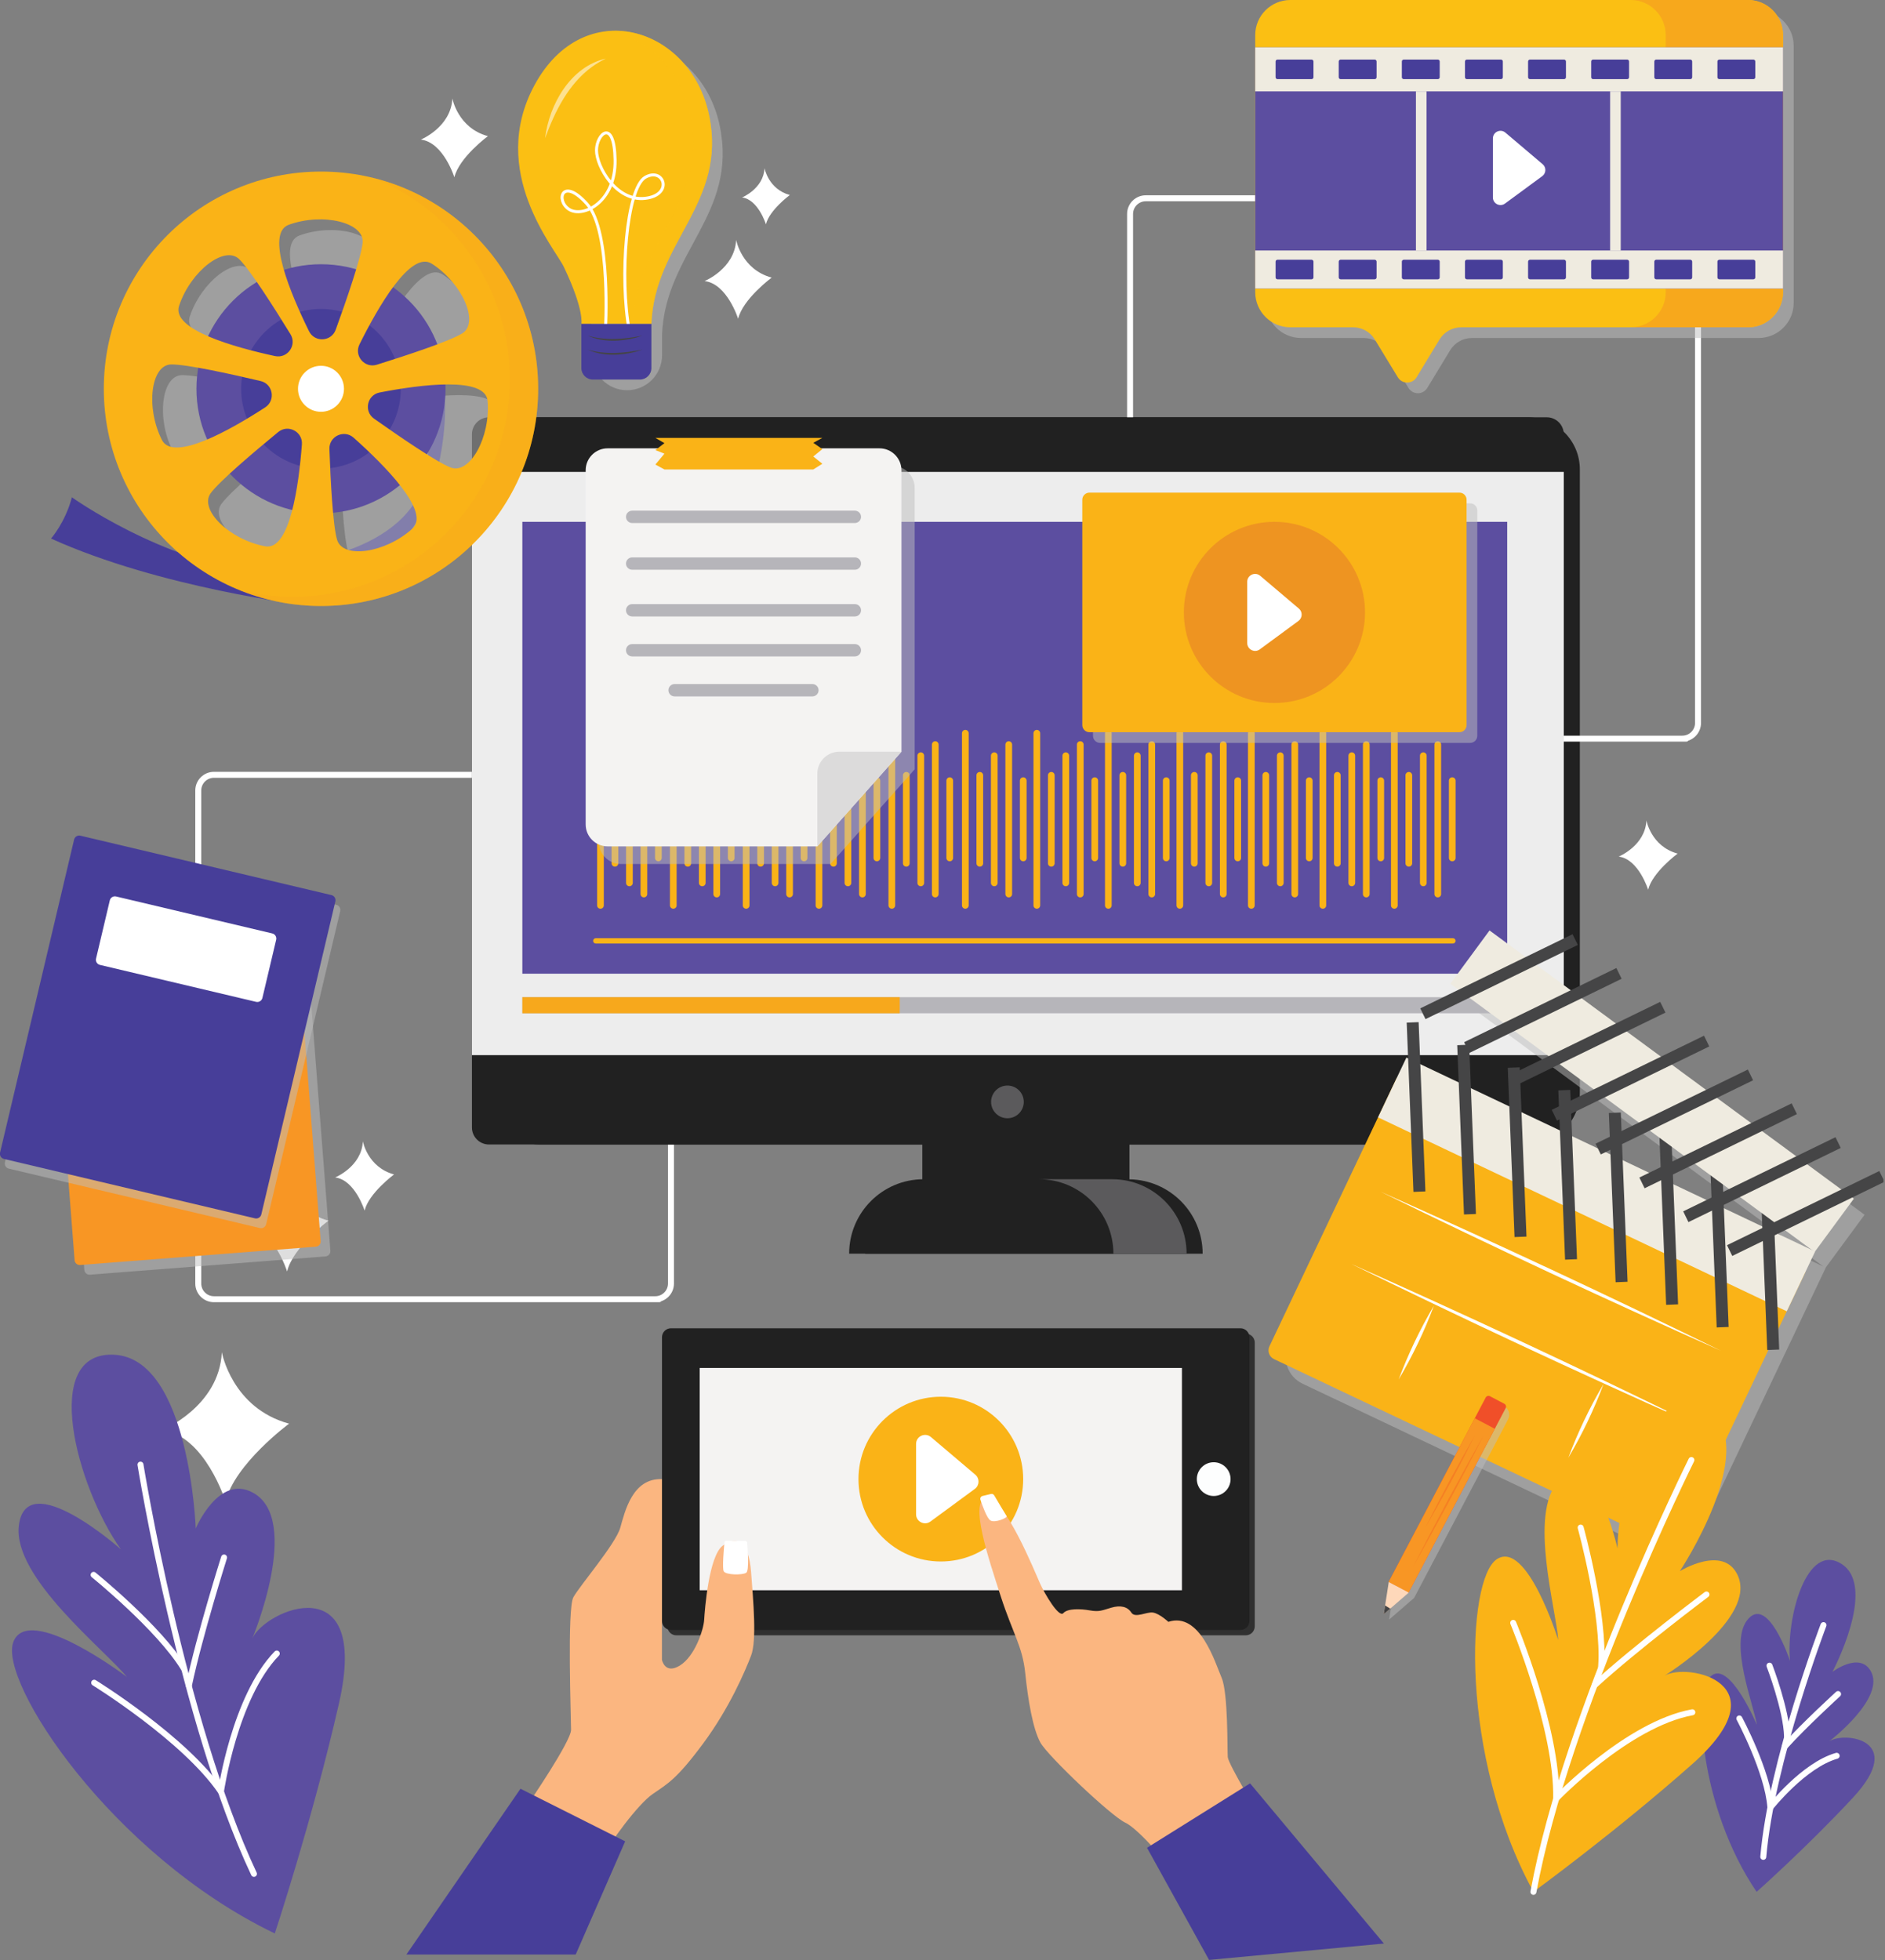 <svg width="631" height="656" viewBox="0 0 631 656" fill="none" xmlns="http://www.w3.org/2000/svg">
<rect x="0" y="0" width="631" height="656" fill="#808080" stroke="none"/>
<g clip-path="url(#clip0_6_993)">
<g style="mix-blend-mode:multiply">
<path d="M102.364 202.602C102.364 202.602 53.702 196.838 17.087 180.248C17.087 180.248 21.893 174.799 24.065 166.431C24.065 166.431 53.719 187.746 87.531 191.945L102.364 202.602Z" fill="#473E99"/>
</g>
<g style="mix-blend-mode:multiply">
<path d="M148.941 134.213C148.941 134.213 152.457 192.762 101.085 198.573L102.364 187.588C102.364 187.588 145.49 182.928 143.242 149.782L148.941 134.213Z" fill="#473E99"/>
</g>
<path d="M219.35 434.835H71.624C68.721 434.835 66.368 432.481 66.368 429.579V264.573C66.368 261.67 68.721 259.317 71.624 259.317H219.35C222.253 259.317 224.606 261.67 224.606 264.573V429.579C224.606 432.481 222.253 434.835 219.35 434.835ZM219.35 434.835C219.35 434.835 222.253 434.835 219.35 434.835Z" stroke="white" stroke-width="2" stroke-miterlimit="10" stroke-linecap="round"/>
<path d="M372.706 378.061H308.744V398.827H372.706V378.061Z" fill="#212121"/>
<g style="mix-blend-mode:multiply" opacity="0.39">
<path d="M372.706 378.061H351.642V398.827H372.706V378.061Z" fill="#B6B5BA"/>
</g>
<path d="M511.399 139.662H180.797C171.161 139.662 163.348 147.475 163.348 157.111V365.599C163.348 375.235 171.161 383.048 180.797 383.048H314.117V394.698C300.545 394.92 289.613 405.975 289.613 419.599H402.582C402.582 405.975 391.644 394.926 378.079 394.698V383.048H511.399C521.034 383.048 528.848 375.235 528.848 365.599V157.111C528.848 147.475 521.034 139.662 511.399 139.662Z" fill="#212121"/>
<path d="M563.156 247.217H383.545C380.642 247.217 378.289 244.864 378.289 241.961V71.618C378.289 68.716 380.642 66.362 383.545 66.362H563.156C566.058 66.362 568.411 68.716 568.411 71.618V241.961C568.411 244.864 566.058 247.217 563.156 247.217C563.156 247.217 566.058 247.217 563.156 247.217V247.217Z" stroke="white" stroke-width="2" stroke-miterlimit="10" stroke-linecap="round"/>
<path d="M517.781 139.662H163.675C160.53 139.662 157.981 142.211 157.981 145.356V377.355C157.981 380.499 160.53 383.048 163.675 383.048H517.781C520.926 383.048 523.475 380.499 523.475 377.355V145.356C523.475 142.211 520.926 139.662 517.781 139.662Z" fill="#212121"/>
<path d="M523.475 157.934H157.981V353.143H523.475V157.934Z" fill="#EDEDED"/>
<g style="mix-blend-mode:multiply" opacity="0.5">
<path d="M148.124 91.835C158.442 98.457 164.113 111.626 158.314 115.17C154.01 117.804 139.779 122.499 129.74 125.641C125.647 126.926 122.02 122.668 123.924 118.826C130.102 106.382 141.046 87.297 148.118 91.835H148.124ZM63.53 105.926C67.413 94.299 78.783 85.563 83.648 90.317C87.257 93.844 95.309 106.481 100.816 115.439C103.065 119.094 99.835 123.655 95.636 122.75C82.053 119.819 60.867 113.903 63.524 105.932L63.53 105.926ZM104.647 152.328C103.584 166.18 100.6 187.979 92.337 186.42C80.29 184.149 70.094 174.069 74.141 168.609C77.142 164.556 88.576 154.863 96.699 148.188C100.016 145.461 104.974 148.048 104.647 152.328ZM57.778 150.821C52.277 139.866 54.111 125.647 60.902 125.553C65.948 125.483 80.588 128.695 90.819 131.107C94.994 132.088 95.946 137.6 92.349 139.93C80.693 147.487 61.55 158.337 57.778 150.821ZM107.03 114.423C100.881 101.961 92.343 81.686 100.244 78.812C111.766 74.625 125.676 78.106 124.975 84.868C124.455 89.884 119.556 104.051 115.97 113.932C114.505 117.967 108.922 118.271 107.024 114.423H107.03ZM141.612 180.54C132.502 188.739 118.3 190.73 116.414 184.201C115.013 179.354 114.242 164.387 113.862 153.882C113.704 149.595 118.768 147.218 121.973 150.074C132.345 159.318 147.861 174.916 141.612 180.54ZM154.448 160.054C149.747 158.226 137.379 149.759 128.794 143.691C125.29 141.215 126.476 135.749 130.686 134.938C144.328 132.304 166.139 129.425 166.822 137.799C167.815 150.016 160.784 162.513 154.448 160.054Z" fill="#BDBDBD"/>
</g>
<path d="M309.165 394.675H372.297C386.061 394.675 397.215 405.835 397.215 419.593H284.247C284.247 405.829 295.406 394.675 309.165 394.675Z" fill="#212121"/>
<g style="mix-blend-mode:multiply" opacity="0.39">
<path d="M372.292 394.675H347.788C361.552 394.675 372.706 405.835 372.706 419.593H397.209C397.209 405.829 386.05 394.675 372.292 394.675Z" fill="#B6B5BA"/>
</g>
<path d="M107.45 171.815C130.475 171.815 149.14 153.15 149.14 130.126C149.14 107.101 130.475 88.436 107.45 88.436C84.426 88.436 65.761 107.101 65.761 130.126C65.761 153.15 84.426 171.815 107.45 171.815Z" fill="#5C4EA0"/>
<g style="mix-blend-mode:multiply">
<path d="M107.45 156.848C122.209 156.848 134.173 144.884 134.173 130.126C134.173 115.367 122.209 103.403 107.45 103.403C92.692 103.403 80.728 115.367 80.728 130.126C80.728 144.884 92.692 156.848 107.45 156.848Z" fill="#473E99"/>
</g>
<path d="M107.45 57.422C67.296 57.422 34.752 89.972 34.752 130.12C34.752 170.268 67.302 202.818 107.45 202.818C147.598 202.818 180.148 170.268 180.148 130.12C180.148 89.972 147.598 57.422 107.45 57.422ZM144.544 88.255C154.863 94.877 160.533 108.046 154.734 111.591C150.43 114.224 136.199 118.919 126.161 122.061C122.067 123.346 118.44 119.089 120.344 115.246C126.523 102.802 137.466 83.718 144.538 88.255H144.544ZM59.95 102.346C63.834 90.719 75.203 81.983 80.068 86.737C83.677 90.264 91.73 102.901 97.237 111.859C99.485 115.515 96.255 120.076 92.057 119.17C78.474 116.239 57.287 110.323 59.944 102.352L59.95 102.346ZM54.192 147.242C48.691 136.287 50.525 122.067 57.316 121.973C62.362 121.903 77.002 125.115 87.233 127.527C91.409 128.508 92.36 134.021 88.763 136.351C77.107 143.907 57.965 154.757 54.192 147.242ZM101.062 148.748C99.999 162.6 97.015 184.4 88.751 182.84C76.704 180.569 66.508 170.49 70.555 165.029C73.557 160.977 84.991 151.283 93.114 144.608C96.431 141.881 101.389 144.468 101.062 148.748ZM103.438 110.843C97.289 98.381 88.751 78.106 96.653 75.233C108.174 71.046 122.084 74.526 121.384 81.288C120.864 86.305 115.964 100.472 112.379 110.353C110.913 114.388 105.33 114.691 103.432 110.843H103.438ZM138.021 176.96C128.911 185.159 114.709 187.15 112.823 180.621C111.421 175.774 110.65 160.807 110.271 150.302C110.113 146.015 115.176 143.639 118.382 146.494C128.753 155.739 144.269 171.336 138.021 176.96ZM150.857 156.474C146.156 154.647 133.787 146.179 125.203 140.112C121.699 137.635 122.884 132.17 127.095 131.358C140.736 128.724 162.548 125.845 163.231 134.219C164.224 146.436 157.193 158.933 150.857 156.474Z" fill="#FAB317"/>
<g style="mix-blend-mode:multiply" opacity="0.34">
<g style="mix-blend-mode:multiply">
<path d="M125.226 59.623C151.873 70.409 170.676 96.513 170.676 127.025C170.676 167.178 138.126 199.723 97.978 199.723C91.847 199.723 85.89 198.952 80.202 197.527C88.617 200.932 97.815 202.824 107.45 202.824C147.604 202.824 180.148 170.274 180.148 130.126C180.148 96.109 156.784 67.553 125.226 59.623Z" fill="#F7A81C"/>
</g>
</g>
<path d="M115.147 130.126C115.147 125.874 111.702 122.429 107.45 122.429C103.199 122.429 99.754 125.874 99.754 130.126C99.754 134.377 103.199 137.822 107.45 137.822C111.702 137.822 115.147 134.377 115.147 130.126Z" fill="white"/>
<path d="M235.859 94.066C235.859 94.066 245.967 89.931 246.423 80.284C246.423 80.284 248.198 90.165 258.318 92.915C258.318 92.915 248.671 100.034 247.089 106.697C247.089 106.697 243.439 94.983 235.859 94.066Z" fill="white"/>
<path d="M82.258 409.963C82.258 409.963 94.725 404.865 95.292 392.964C95.292 392.964 97.482 405.151 109.961 408.55C109.961 408.55 98.06 417.333 96.109 425.549C96.109 425.549 91.607 411.102 82.258 409.963Z" fill="white"/>
<path d="M54.257 478.656C54.257 478.656 73.387 470.83 74.257 452.57C74.257 452.57 77.621 471.268 96.769 476.483C96.769 476.483 78.509 489.961 75.513 502.569C75.513 502.569 68.605 480.396 54.257 478.656Z" fill="white"/>
<path d="M140.871 46.718C140.871 46.718 150.979 42.583 151.435 32.936C151.435 32.936 153.21 42.817 163.33 45.567C163.33 45.567 153.683 52.686 152.1 59.349C152.1 59.349 148.451 47.634 140.871 46.718Z" fill="white"/>
<path d="M248.403 66.088C248.403 66.088 255.597 63.145 255.924 56.277C255.924 56.277 257.191 63.308 264.392 65.27C264.392 65.27 257.524 70.339 256.397 75.081C256.397 75.081 253.798 66.742 248.403 66.088Z" fill="white"/>
<path d="M541.858 286.693C541.858 286.693 550.735 283.061 551.138 274.594C551.138 274.594 552.697 283.266 561.579 285.689C561.579 285.689 553.106 291.943 551.716 297.789C551.716 297.789 548.51 287.499 541.853 286.693H541.858Z" fill="white"/>
<path d="M112.192 394.079C112.192 394.079 121.068 390.447 121.471 381.98C121.471 381.98 123.03 390.651 131.913 393.075C131.913 393.075 123.439 399.329 122.049 405.175C122.049 405.175 118.843 394.885 112.186 394.079H112.192Z" fill="white"/>
<path d="M504.531 174.653H174.858V325.884H504.531V174.653Z" fill="#5C4EA0"/>
<path d="M323.139 304.142C322.52 304.142 322.018 303.64 322.018 303.021V245.401C322.018 244.782 322.52 244.28 323.139 244.28C323.758 244.28 324.26 244.782 324.26 245.401V303.021C324.26 303.64 323.758 304.142 323.139 304.142Z" fill="#FAB317"/>
<path d="M327.986 290.057C327.367 290.057 326.865 289.555 326.865 288.936V259.492C326.865 258.873 327.367 258.371 327.986 258.371C328.605 258.371 329.107 258.873 329.107 259.492V288.936C329.107 289.555 328.605 290.057 327.986 290.057Z" fill="#FAB317"/>
<path d="M332.833 296.615C332.214 296.615 331.712 296.113 331.712 295.494V252.928C331.712 252.309 332.214 251.807 332.833 251.807C333.452 251.807 333.954 252.309 333.954 252.928V295.494C333.954 296.113 333.452 296.615 332.833 296.615Z" fill="#FAB317"/>
<path d="M342.527 288.264C341.908 288.264 341.406 287.762 341.406 287.143V261.279C341.406 260.66 341.908 260.158 342.527 260.158C343.146 260.158 343.648 260.66 343.648 261.279V287.143C343.648 287.762 343.146 288.264 342.527 288.264Z" fill="#FAB317"/>
<path d="M337.68 300.347C337.061 300.347 336.558 299.844 336.558 299.225V249.203C336.558 248.584 337.061 248.081 337.68 248.081C338.299 248.081 338.801 248.584 338.801 249.203V299.225C338.801 299.844 338.299 300.347 337.68 300.347Z" fill="#FAB317"/>
<path d="M298.536 304.142C297.917 304.142 297.415 303.64 297.415 303.021V245.401C297.415 244.782 297.917 244.28 298.536 244.28C299.155 244.28 299.658 244.782 299.658 245.401V303.021C299.658 303.64 299.155 304.142 298.536 304.142Z" fill="#FAB317"/>
<path d="M303.383 290.057C302.764 290.057 302.262 289.555 302.262 288.936V259.492C302.262 258.873 302.764 258.371 303.383 258.371C304.002 258.371 304.505 258.873 304.505 259.492V288.936C304.505 289.555 304.002 290.057 303.383 290.057Z" fill="#FAB317"/>
<path d="M308.23 296.615C307.611 296.615 307.109 296.113 307.109 295.494V252.928C307.109 252.309 307.611 251.807 308.23 251.807C308.849 251.807 309.351 252.309 309.351 252.928V295.494C309.351 296.113 308.849 296.615 308.23 296.615Z" fill="#FAB317"/>
<path d="M317.924 288.264C317.305 288.264 316.803 287.762 316.803 287.143V261.279C316.803 260.66 317.305 260.158 317.924 260.158C318.543 260.158 319.045 260.66 319.045 261.279V287.143C319.045 287.762 318.543 288.264 317.924 288.264Z" fill="#FAB317"/>
<path d="M313.077 300.347C312.458 300.347 311.956 299.844 311.956 299.225V249.203C311.956 248.584 312.458 248.081 313.077 248.081C313.696 248.081 314.198 248.584 314.198 249.203V299.225C314.198 299.844 313.696 300.347 313.077 300.347Z" fill="#FAB317"/>
<path d="M274.15 304.142C273.531 304.142 273.029 303.64 273.029 303.021V245.401C273.029 244.782 273.531 244.28 274.15 244.28C274.769 244.28 275.271 244.782 275.271 245.401V303.021C275.271 303.64 274.769 304.142 274.15 304.142Z" fill="#FAB317"/>
<path d="M278.997 290.057C278.378 290.057 277.875 289.555 277.875 288.936V259.492C277.875 258.873 278.378 258.371 278.997 258.371C279.616 258.371 280.118 258.873 280.118 259.492V288.936C280.118 289.555 279.616 290.057 278.997 290.057Z" fill="#FAB317"/>
<path d="M283.844 296.615C283.225 296.615 282.722 296.113 282.722 295.494V252.928C282.722 252.309 283.225 251.807 283.844 251.807C284.463 251.807 284.965 252.309 284.965 252.928V295.494C284.965 296.113 284.463 296.615 283.844 296.615Z" fill="#FAB317"/>
<path d="M293.537 288.264C292.918 288.264 292.416 287.762 292.416 287.143V261.279C292.416 260.66 292.918 260.158 293.537 260.158C294.156 260.158 294.659 260.66 294.659 261.279V287.143C294.659 287.762 294.156 288.264 293.537 288.264Z" fill="#FAB317"/>
<path d="M288.691 300.347C288.072 300.347 287.569 299.844 287.569 299.225V249.203C287.569 248.584 288.072 248.081 288.691 248.081C289.31 248.081 289.812 248.584 289.812 249.203V299.225C289.812 299.844 289.31 300.347 288.691 300.347Z" fill="#FAB317"/>
<path d="M249.769 304.142C249.15 304.142 248.648 303.64 248.648 303.021V245.401C248.648 244.782 249.15 244.28 249.769 244.28C250.388 244.28 250.89 244.782 250.89 245.401V303.021C250.89 303.64 250.388 304.142 249.769 304.142Z" fill="#FAB317"/>
<path d="M254.616 290.057C253.997 290.057 253.495 289.555 253.495 288.936V259.492C253.495 258.873 253.997 258.371 254.616 258.371C255.235 258.371 255.737 258.873 255.737 259.492V288.936C255.737 289.555 255.235 290.057 254.616 290.057Z" fill="#FAB317"/>
<path d="M259.463 296.615C258.844 296.615 258.342 296.113 258.342 295.494V252.928C258.342 252.309 258.844 251.807 259.463 251.807C260.082 251.807 260.584 252.309 260.584 252.928V295.494C260.584 296.113 260.082 296.615 259.463 296.615Z" fill="#FAB317"/>
<path d="M269.157 288.264C268.538 288.264 268.036 287.762 268.036 287.143V261.279C268.036 260.66 268.538 260.158 269.157 260.158C269.776 260.158 270.278 260.66 270.278 261.279V287.143C270.278 287.762 269.776 288.264 269.157 288.264Z" fill="#FAB317"/>
<path d="M264.31 300.347C263.691 300.347 263.189 299.844 263.189 299.225V249.203C263.189 248.584 263.691 248.081 264.31 248.081C264.929 248.081 265.431 248.584 265.431 249.203V299.225C265.431 299.844 264.929 300.347 264.31 300.347Z" fill="#FAB317"/>
<path d="M226.504 245.407C226.504 244.788 226.003 244.286 225.385 244.286C224.768 244.286 224.267 244.788 224.267 245.407V303.021C224.267 303.64 224.768 304.142 225.385 304.142C226.003 304.142 226.504 303.64 226.504 303.021V245.407Z" fill="#FAB317"/>
<path d="M230.235 290.057C229.616 290.057 229.114 289.555 229.114 288.936V259.492C229.114 258.873 229.616 258.371 230.235 258.371C230.854 258.371 231.357 258.873 231.357 259.492V288.936C231.357 289.555 230.854 290.057 230.235 290.057Z" fill="#FAB317"/>
<path d="M235.082 296.615C234.463 296.615 233.961 296.113 233.961 295.494V252.928C233.961 252.309 234.463 251.807 235.082 251.807C235.701 251.807 236.203 252.309 236.203 252.928V295.494C236.203 296.113 235.701 296.615 235.082 296.615Z" fill="#FAB317"/>
<path d="M244.776 288.264C244.157 288.264 243.655 287.762 243.655 287.143V261.279C243.655 260.66 244.157 260.158 244.776 260.158C245.395 260.158 245.897 260.66 245.897 261.279V287.143C245.897 287.762 245.395 288.264 244.776 288.264Z" fill="#FAB317"/>
<path d="M239.929 300.347C239.31 300.347 238.808 299.844 238.808 299.225V249.203C238.808 248.584 239.31 248.081 239.929 248.081C240.548 248.081 241.05 248.584 241.05 249.203V299.225C241.05 299.844 240.548 300.347 239.929 300.347Z" fill="#FAB317"/>
<path d="M201.002 304.142C200.383 304.142 199.881 303.64 199.881 303.021V245.401C199.881 244.782 200.383 244.28 201.002 244.28C201.621 244.28 202.123 244.782 202.123 245.401V303.021C202.123 303.64 201.621 304.142 201.002 304.142Z" fill="#FAB317"/>
<path d="M205.849 290.057C205.23 290.057 204.728 289.555 204.728 288.936V259.492C204.728 258.873 205.23 258.371 205.849 258.371C206.468 258.371 206.97 258.873 206.97 259.492V288.936C206.97 289.555 206.468 290.057 205.849 290.057Z" fill="#FAB317"/>
<path d="M210.696 296.615C210.077 296.615 209.575 296.113 209.575 295.494V252.928C209.575 252.309 210.077 251.807 210.696 251.807C211.315 251.807 211.817 252.309 211.817 252.928V295.494C211.817 296.113 211.315 296.615 210.696 296.615Z" fill="#FAB317"/>
<path d="M220.39 288.264C219.771 288.264 219.269 287.762 219.269 287.143V261.279C219.269 260.66 219.771 260.158 220.39 260.158C221.009 260.158 221.511 260.66 221.511 261.279V287.143C221.511 287.762 221.009 288.264 220.39 288.264Z" fill="#FAB317"/>
<path d="M216.664 249.203C216.664 248.583 216.163 248.081 215.546 248.081C214.928 248.081 214.427 248.583 214.427 249.203V299.22C214.427 299.839 214.928 300.341 215.546 300.341C216.163 300.341 216.664 299.839 216.664 299.22V249.203Z" fill="#FAB317"/>
<path d="M347.076 304.142C346.457 304.142 345.955 303.64 345.955 303.021V245.401C345.955 244.782 346.457 244.28 347.076 244.28C347.695 244.28 348.197 244.782 348.197 245.401V303.021C348.197 303.64 347.695 304.142 347.076 304.142Z" fill="#FAB317"/>
<path d="M351.923 290.057C351.304 290.057 350.802 289.555 350.802 288.936V259.492C350.802 258.873 351.304 258.371 351.923 258.371C352.542 258.371 353.044 258.873 353.044 259.492V288.936C353.044 289.555 352.542 290.057 351.923 290.057Z" fill="#FAB317"/>
<path d="M356.77 296.615C356.151 296.615 355.648 296.113 355.648 295.494V252.928C355.648 252.309 356.151 251.807 356.77 251.807C357.389 251.807 357.891 252.309 357.891 252.928V295.494C357.891 296.113 357.389 296.615 356.77 296.615Z" fill="#FAB317"/>
<path d="M366.464 288.264C365.845 288.264 365.342 287.762 365.342 287.143V261.279C365.342 260.66 365.845 260.158 366.464 260.158C367.083 260.158 367.585 260.66 367.585 261.279V287.143C367.585 287.762 367.083 288.264 366.464 288.264Z" fill="#FAB317"/>
<path d="M361.617 300.347C360.998 300.347 360.495 299.844 360.495 299.225V249.203C360.495 248.584 360.998 248.081 361.617 248.081C362.236 248.081 362.738 248.584 362.738 249.203V299.225C362.738 299.844 362.236 300.347 361.617 300.347Z" fill="#FAB317"/>
<path d="M371.013 304.142C370.394 304.142 369.891 303.64 369.891 303.021V245.401C369.891 244.782 370.394 244.28 371.013 244.28C371.632 244.28 372.134 244.782 372.134 245.401V303.021C372.134 303.64 371.632 304.142 371.013 304.142Z" fill="#FAB317"/>
<path d="M375.86 290.057C375.241 290.057 374.738 289.555 374.738 288.936V259.492C374.738 258.873 375.241 258.371 375.86 258.371C376.479 258.371 376.981 258.873 376.981 259.492V288.936C376.981 289.555 376.479 290.057 375.86 290.057Z" fill="#FAB317"/>
<path d="M380.707 296.615C380.088 296.615 379.585 296.113 379.585 295.494V252.928C379.585 252.309 380.088 251.807 380.707 251.807C381.326 251.807 381.828 252.309 381.828 252.928V295.494C381.828 296.113 381.326 296.615 380.707 296.615Z" fill="#FAB317"/>
<path d="M390.401 288.264C389.782 288.264 389.279 287.762 389.279 287.143V261.279C389.279 260.66 389.782 260.158 390.401 260.158C391.02 260.158 391.522 260.66 391.522 261.279V287.143C391.522 287.762 391.02 288.264 390.401 288.264Z" fill="#FAB317"/>
<path d="M385.553 300.347C384.934 300.347 384.432 299.844 384.432 299.225V249.203C384.432 248.584 384.934 248.081 385.553 248.081C386.172 248.081 386.675 248.584 386.675 249.203V299.225C386.675 299.844 386.172 300.347 385.553 300.347Z" fill="#FAB317"/>
<path d="M396.065 245.407C396.065 244.788 395.564 244.286 394.947 244.286C394.329 244.286 393.828 244.788 393.828 245.407V303.021C393.828 303.64 394.329 304.142 394.947 304.142C395.564 304.142 396.065 303.64 396.065 303.021V245.407Z" fill="#FAB317"/>
<path d="M399.791 290.057C399.172 290.057 398.669 289.555 398.669 288.936V259.492C398.669 258.873 399.172 258.371 399.791 258.371C400.41 258.371 400.912 258.873 400.912 259.492V288.936C400.912 289.555 400.41 290.057 399.791 290.057Z" fill="#FAB317"/>
<path d="M404.638 296.615C404.019 296.615 403.516 296.113 403.516 295.494V252.928C403.516 252.309 404.019 251.807 404.638 251.807C405.257 251.807 405.759 252.309 405.759 252.928V295.494C405.759 296.113 405.257 296.615 404.638 296.615Z" fill="#FAB317"/>
<path d="M414.332 288.264C413.713 288.264 413.21 287.762 413.21 287.143V261.279C413.21 260.66 413.713 260.158 414.332 260.158C414.951 260.158 415.453 260.66 415.453 261.279V287.143C415.453 287.762 414.951 288.264 414.332 288.264Z" fill="#FAB317"/>
<path d="M409.485 300.347C408.866 300.347 408.363 299.844 408.363 299.225V249.203C408.363 248.584 408.866 248.081 409.485 248.081C410.104 248.081 410.606 248.584 410.606 249.203V299.225C410.606 299.844 410.104 300.347 409.485 300.347Z" fill="#FAB317"/>
<path d="M418.88 304.142C418.261 304.142 417.759 303.64 417.759 303.021V245.401C417.759 244.782 418.261 244.28 418.88 244.28C419.499 244.28 420.002 244.782 420.002 245.401V303.021C420.002 303.64 419.499 304.142 418.88 304.142Z" fill="#FAB317"/>
<path d="M423.727 290.057C423.108 290.057 422.606 289.555 422.606 288.936V259.492C422.606 258.873 423.108 258.371 423.727 258.371C424.346 258.371 424.849 258.873 424.849 259.492V288.936C424.849 289.555 424.346 290.057 423.727 290.057Z" fill="#FAB317"/>
<path d="M428.574 296.615C427.955 296.615 427.453 296.113 427.453 295.494V252.928C427.453 252.309 427.955 251.807 428.574 251.807C429.193 251.807 429.696 252.309 429.696 252.928V295.494C429.696 296.113 429.193 296.615 428.574 296.615Z" fill="#FAB317"/>
<path d="M438.268 288.264C437.649 288.264 437.147 287.762 437.147 287.143V261.279C437.147 260.66 437.649 260.158 438.268 260.158C438.887 260.158 439.39 260.66 439.39 261.279V287.143C439.39 287.762 438.887 288.264 438.268 288.264Z" fill="#FAB317"/>
<path d="M434.543 249.203C434.543 248.583 434.042 248.081 433.424 248.081C432.807 248.081 432.306 248.583 432.306 249.203V299.22C432.306 299.839 432.807 300.341 433.424 300.341C434.042 300.341 434.543 299.839 434.543 299.22V249.203Z" fill="#FAB317"/>
<path d="M442.817 304.142C442.198 304.142 441.696 303.64 441.696 303.021V245.401C441.696 244.782 442.198 244.28 442.817 244.28C443.436 244.28 443.939 244.782 443.939 245.401V303.021C443.939 303.64 443.436 304.142 442.817 304.142Z" fill="#FAB317"/>
<path d="M447.664 290.057C447.045 290.057 446.543 289.555 446.543 288.936V259.492C446.543 258.873 447.045 258.371 447.664 258.371C448.283 258.371 448.786 258.873 448.786 259.492V288.936C448.786 289.555 448.283 290.057 447.664 290.057Z" fill="#FAB317"/>
<path d="M452.511 296.615C451.892 296.615 451.39 296.113 451.39 295.494V252.928C451.39 252.309 451.892 251.807 452.511 251.807C453.13 251.807 453.632 252.309 453.632 252.928V295.494C453.632 296.113 453.13 296.615 452.511 296.615Z" fill="#FAB317"/>
<path d="M462.205 288.264C461.586 288.264 461.084 287.762 461.084 287.143V261.279C461.084 260.66 461.586 260.158 462.205 260.158C462.824 260.158 463.326 260.66 463.326 261.279V287.143C463.326 287.762 462.824 288.264 462.205 288.264Z" fill="#FAB317"/>
<path d="M457.358 300.347C456.739 300.347 456.237 299.844 456.237 299.225V249.203C456.237 248.584 456.739 248.081 457.358 248.081C457.977 248.081 458.479 248.584 458.479 249.203V299.225C458.479 299.844 457.977 300.347 457.358 300.347Z" fill="#FAB317"/>
<path d="M466.754 304.142C466.135 304.142 465.633 303.64 465.633 303.021V245.401C465.633 244.782 466.135 244.28 466.754 244.28C467.373 244.28 467.876 244.782 467.876 245.401V303.021C467.876 303.64 467.373 304.142 466.754 304.142Z" fill="#FAB317"/>
<path d="M471.601 290.057C470.982 290.057 470.48 289.555 470.48 288.936V259.492C470.48 258.873 470.982 258.371 471.601 258.371C472.22 258.371 472.722 258.873 472.722 259.492V288.936C472.722 289.555 472.22 290.057 471.601 290.057Z" fill="#FAB317"/>
<path d="M476.448 296.615C475.829 296.615 475.327 296.113 475.327 295.494V252.928C475.327 252.309 475.829 251.807 476.448 251.807C477.067 251.807 477.569 252.309 477.569 252.928V295.494C477.569 296.113 477.067 296.615 476.448 296.615Z" fill="#FAB317"/>
<path d="M486.136 288.264C485.517 288.264 485.015 287.762 485.015 287.143V261.279C485.015 260.66 485.517 260.158 486.136 260.158C486.755 260.158 487.257 260.66 487.257 261.279V287.143C487.257 287.762 486.755 288.264 486.136 288.264Z" fill="#FAB317"/>
<path d="M481.295 300.347C480.676 300.347 480.174 299.844 480.174 299.225V249.203C480.174 248.584 480.676 248.081 481.295 248.081C481.914 248.081 482.416 248.584 482.416 249.203V299.225C482.416 299.844 481.914 300.347 481.295 300.347Z" fill="#FAB317"/>
<path d="M486.364 315.787H199.437C198.941 315.787 198.543 315.384 198.543 314.893C198.543 314.403 198.946 314 199.437 314H486.358C486.854 314 487.252 314.403 487.252 314.893C487.252 315.384 486.849 315.787 486.358 315.787H486.364Z" fill="#FAB317"/>
<g style="mix-blend-mode:multiply" opacity="0.5">
<path d="M298.834 155.943H207.828C203.77 155.943 200.476 159.236 200.476 163.295V281.811C200.476 285.87 203.77 289.164 207.828 289.164H278.027L306.186 257.489V163.295C306.186 159.236 302.893 155.943 298.834 155.943Z" fill="#BDBDBD"/>
</g>
<path d="M301.76 157.403C301.76 153.344 298.466 150.051 294.408 150.051H203.402C199.344 150.051 196.05 153.344 196.05 157.403V275.919C196.05 279.978 199.344 283.271 203.402 283.271H273.601L301.76 251.597V157.403Z" fill="#F4F3F2"/>
<path d="M301.76 251.591H280.953C276.894 251.591 273.601 254.885 273.601 258.943V283.271L301.76 251.597V251.591Z" fill="#DCDBDB"/>
<path d="M286.162 175.05H211.619C210.48 175.05 209.551 174.128 209.551 172.983C209.551 171.844 210.474 170.916 211.619 170.916H286.162C287.301 170.916 288.229 171.839 288.229 172.983C288.229 174.122 287.307 175.05 286.162 175.05Z" fill="#B6B5BA"/>
<path d="M286.162 206.322H211.619C210.48 206.322 209.551 205.399 209.551 204.255C209.551 203.116 210.474 202.187 211.619 202.187H286.162C287.301 202.187 288.229 203.11 288.229 204.255C288.229 205.393 287.307 206.322 286.162 206.322Z" fill="#B6B5BA"/>
<path d="M286.162 190.683H211.619C210.48 190.683 209.551 189.761 209.551 188.616C209.551 187.477 210.474 186.549 211.619 186.549H286.162C287.301 186.549 288.229 187.471 288.229 188.616C288.229 189.755 287.307 190.683 286.162 190.683Z" fill="#B6B5BA"/>
<path d="M286.162 219.701H211.619C210.48 219.701 209.551 218.778 209.551 217.633C209.551 216.495 210.474 215.566 211.619 215.566H286.162C287.301 215.566 288.229 216.489 288.229 217.633C288.229 218.772 287.307 219.701 286.162 219.701Z" fill="#B6B5BA"/>
<path d="M271.954 233.079H225.821C224.682 233.079 223.753 232.157 223.753 231.012C223.753 229.873 224.676 228.945 225.821 228.945H271.954C273.093 228.945 274.021 229.867 274.021 231.012C274.021 232.151 273.099 233.079 271.954 233.079Z" fill="#B6B5BA"/>
<g style="mix-blend-mode:multiply" opacity="0.5">
<path d="M492.133 168.457H368.262C366.946 168.457 365.88 169.524 365.88 170.84V246.259C365.88 247.575 366.946 248.642 368.262 248.642H492.133C493.449 248.642 494.516 247.575 494.516 246.259V170.84C494.516 169.524 493.449 168.457 492.133 168.457Z" fill="#BDBDBD"/>
</g>
<path d="M488.554 164.878H364.682C363.367 164.878 362.3 165.944 362.3 167.26V242.68C362.3 243.996 363.367 245.062 364.682 245.062H488.554C489.87 245.062 490.936 243.996 490.936 242.68V167.26C490.936 165.944 489.87 164.878 488.554 164.878Z" fill="#FAB317"/>
<g style="mix-blend-mode:multiply" opacity="0.5">
<path d="M624.163 406.553L502.213 316.774L489.085 334.608L610.352 423.885L474.34 359.351L471.099 366.183L431.348 449.965C429.012 454.894 431.109 460.78 436.038 463.116L555.015 519.568C559.944 521.904 565.83 519.808 568.166 514.879L601.669 444.277L611.164 424.271L611.14 424.259L624.175 406.559L624.163 406.553Z" fill="#BDBDBD"/>
</g>
<path d="M426.618 235.287C443.363 235.287 456.938 221.712 456.938 204.967C456.938 188.222 443.363 174.647 426.618 174.647C409.873 174.647 396.298 188.222 396.298 204.967C396.298 221.712 409.873 235.287 426.618 235.287Z" fill="#EE9421"/>
<path d="M417.508 194.718V215.216C417.508 217.376 419.967 218.62 421.707 217.341L434.653 207.817C436.026 206.807 436.096 204.78 434.794 203.682L421.847 192.71C420.136 191.255 417.502 192.476 417.502 194.724L417.508 194.718Z" fill="white"/>
<path d="M504.531 333.744H174.858V339.128H504.531V333.744Z" fill="#B6B5BA"/>
<path d="M301.182 333.744H174.858V339.128H301.182V333.744Z" fill="#F7A81C"/>
<path d="M467.548 360.792L604.367 425.7L561.769 515.493C561.005 517.102 559.084 517.787 557.475 517.024L426.475 454.877C424.866 454.113 424.181 452.192 424.945 450.583L467.543 360.789L467.548 360.792Z" fill="#FAB317"/>
<path d="M607.608 418.869L470.789 353.961L461.297 373.968L598.116 438.876L607.608 418.869Z" fill="#EFEBE0"/>
<path d="M472.886 342.176L475.152 398.833" stroke="#454546" stroke-width="4" stroke-miterlimit="10"/>
<path d="M489.803 349.733L492.069 406.389" stroke="#454546" stroke-width="4" stroke-miterlimit="10"/>
<path d="M506.721 357.295L508.987 413.952" stroke="#454546" stroke-width="4" stroke-miterlimit="10"/>
<path d="M523.639 364.858L525.904 421.514" stroke="#454546" stroke-width="4" stroke-miterlimit="10"/>
<path d="M540.556 372.42L542.822 429.071" stroke="#454546" stroke-width="4" stroke-miterlimit="10"/>
<path d="M557.474 379.977L559.739 436.633" stroke="#454546" stroke-width="4" stroke-miterlimit="10"/>
<path d="M574.391 387.539L576.657 444.196" stroke="#454546" stroke-width="4" stroke-miterlimit="10"/>
<path d="M591.309 395.101L593.58 451.752" stroke="#454546" stroke-width="4" stroke-miterlimit="10"/>
<path d="M485.492 329.242L607.444 419.021L620.572 401.188L498.62 311.409L485.492 329.242Z" fill="#EFEBE0"/>
<path d="M629.973 393.723L578.993 418.548" stroke="#454546" stroke-width="4" stroke-miterlimit="10"/>
<path d="M615.304 382.4L564.324 407.225" stroke="#454546" stroke-width="4" stroke-miterlimit="10"/>
<path d="M600.635 371.077L549.654 395.901" stroke="#454546" stroke-width="4" stroke-miterlimit="10"/>
<path d="M585.966 359.754L534.985 384.578" stroke="#454546" stroke-width="4" stroke-miterlimit="10"/>
<path d="M571.296 348.431L520.316 373.255" stroke="#454546" stroke-width="4" stroke-miterlimit="10"/>
<path d="M556.627 337.107L505.647 361.932" stroke="#454546" stroke-width="4" stroke-miterlimit="10"/>
<path d="M541.958 325.784L490.983 350.609" stroke="#454546" stroke-width="4" stroke-miterlimit="10"/>
<path d="M527.288 314.461L476.314 339.286" stroke="#454546" stroke-width="4" stroke-miterlimit="10"/>
<path d="M272.246 157.123H222.422L219.385 155.476L222.422 151.838L219.385 150.64L222.422 148.316L219.385 146.559H275.283L272.246 148.199L275.283 150.313L272.246 152.778L275.283 155.213L272.246 157.123Z" fill="#FAB317"/>
<g style="mix-blend-mode:multiply" opacity="0.5">
<path d="M588.687 3.58H435.518C429.024 3.58 423.763 8.841 423.763 15.335V101.365C423.763 107.859 429.024 113.121 435.518 113.121H456.523C459.496 113.121 462.252 114.668 463.794 117.208L471.49 129.845C472.927 132.205 476.349 132.199 477.78 129.845L485.441 117.22C486.983 114.674 489.745 113.126 492.718 113.126H588.681C595.175 113.126 600.436 107.865 600.436 101.371V15.335C600.436 8.841 595.175 3.58 588.681 3.58H588.687Z" fill="#BDBDBD"/>
</g>
<path d="M585.107 0H431.938C425.444 0 420.183 5.262 420.183 11.755V97.785C420.183 104.279 425.444 109.541 431.938 109.541H452.943C455.916 109.541 458.672 111.088 460.214 113.629L467.911 126.266C469.347 128.625 472.769 128.619 474.2 126.266L481.862 113.64C483.403 111.094 486.165 109.547 489.138 109.547H585.101C591.595 109.547 596.857 104.285 596.857 97.791V11.755C596.857 5.262 591.595 0 585.101 0H585.107Z" fill="#FBBF13"/>
<path d="M585.107 0H545.847C552.341 0 557.602 5.262 557.602 11.755V97.785C557.602 104.279 552.341 109.541 545.847 109.541H585.107C591.601 109.541 596.862 104.279 596.862 97.785V11.755C596.862 5.262 591.601 0 585.107 0Z" fill="#F7A81C"/>
<path d="M596.868 15.837H420.183V96.571H596.868V15.837Z" fill="#5C4EA0"/>
<path d="M596.868 83.84H420.183V96.571H596.868V83.84Z" fill="#EFEBE0"/>
<path d="M596.868 15.837H420.183V30.582H596.868V15.837Z" fill="#EFEBE0"/>
<g style="mix-blend-mode:multiply">
<path d="M439.039 19.937H427.646C427.291 19.937 427.004 20.224 427.004 20.579V25.846C427.004 26.201 427.291 26.489 427.646 26.489H439.039C439.394 26.489 439.681 26.201 439.681 25.846V20.579C439.681 20.224 439.394 19.937 439.039 19.937Z" fill="#473E99"/>
</g>
<g style="mix-blend-mode:multiply">
<path d="M460.167 19.937H448.774C448.419 19.937 448.132 20.224 448.132 20.579V25.846C448.132 26.201 448.419 26.489 448.774 26.489H460.167C460.522 26.489 460.81 26.201 460.81 25.846V20.579C460.81 20.224 460.522 19.937 460.167 19.937Z" fill="#473E99"/>
</g>
<g style="mix-blend-mode:multiply">
<path d="M481.301 19.937H469.908C469.553 19.937 469.265 20.224 469.265 20.579V25.846C469.265 26.201 469.553 26.489 469.908 26.489H481.301C481.656 26.489 481.943 26.201 481.943 25.846V20.579C481.943 20.224 481.656 19.937 481.301 19.937Z" fill="#473E99"/>
</g>
<g style="mix-blend-mode:multiply">
<path d="M502.429 19.937H491.036C490.681 19.937 490.393 20.224 490.393 20.579V25.846C490.393 26.201 490.681 26.489 491.036 26.489H502.429C502.784 26.489 503.071 26.201 503.071 25.846V20.579C503.071 20.224 502.784 19.937 502.429 19.937Z" fill="#473E99"/>
</g>
<g style="mix-blend-mode:multiply">
<path d="M523.557 19.937H512.164C511.809 19.937 511.521 20.224 511.521 20.579V25.846C511.521 26.201 511.809 26.489 512.164 26.489H523.557C523.912 26.489 524.199 26.201 524.199 25.846V20.579C524.199 20.224 523.912 19.937 523.557 19.937Z" fill="#473E99"/>
</g>
<g style="mix-blend-mode:multiply">
<path d="M544.685 19.937H533.292C532.937 19.937 532.649 20.224 532.649 20.579V25.846C532.649 26.201 532.937 26.489 533.292 26.489H544.685C545.04 26.489 545.327 26.201 545.327 25.846V20.579C545.327 20.224 545.04 19.937 544.685 19.937Z" fill="#473E99"/>
</g>
<g style="mix-blend-mode:multiply">
<path d="M565.813 19.937H554.42C554.065 19.937 553.777 20.224 553.777 20.579V25.846C553.777 26.201 554.065 26.489 554.42 26.489H565.813C566.168 26.489 566.455 26.201 566.455 25.846V20.579C566.455 20.224 566.168 19.937 565.813 19.937Z" fill="#473E99"/>
</g>
<g style="mix-blend-mode:multiply">
<path d="M586.941 19.937H575.548C575.193 19.937 574.905 20.224 574.905 20.579V25.846C574.905 26.201 575.193 26.489 575.548 26.489H586.941C587.296 26.489 587.583 26.201 587.583 25.846V20.579C587.583 20.224 587.296 19.937 586.941 19.937Z" fill="#473E99"/>
</g>
<g style="mix-blend-mode:multiply">
<path d="M439.039 86.93H427.646C427.291 86.93 427.004 87.217 427.004 87.572V92.839C427.004 93.194 427.291 93.482 427.646 93.482H439.039C439.394 93.482 439.681 93.194 439.681 92.839V87.572C439.681 87.217 439.394 86.93 439.039 86.93Z" fill="#473E99"/>
</g>
<g style="mix-blend-mode:multiply">
<path d="M460.167 86.93H448.774C448.419 86.93 448.132 87.217 448.132 87.572V92.839C448.132 93.194 448.419 93.482 448.774 93.482H460.167C460.522 93.482 460.81 93.194 460.81 92.839V87.572C460.81 87.217 460.522 86.93 460.167 86.93Z" fill="#473E99"/>
</g>
<g style="mix-blend-mode:multiply">
<path d="M481.301 86.93H469.908C469.553 86.93 469.265 87.217 469.265 87.572V92.839C469.265 93.194 469.553 93.482 469.908 93.482H481.301C481.656 93.482 481.943 93.194 481.943 92.839V87.572C481.943 87.217 481.656 86.93 481.301 86.93Z" fill="#473E99"/>
</g>
<g style="mix-blend-mode:multiply">
<path d="M502.429 86.93H491.036C490.681 86.93 490.393 87.217 490.393 87.572V92.839C490.393 93.194 490.681 93.482 491.036 93.482H502.429C502.784 93.482 503.071 93.194 503.071 92.839V87.572C503.071 87.217 502.784 86.93 502.429 86.93Z" fill="#473E99"/>
</g>
<g style="mix-blend-mode:multiply">
<path d="M523.557 86.93H512.164C511.809 86.93 511.521 87.217 511.521 87.572V92.839C511.521 93.194 511.809 93.482 512.164 93.482H523.557C523.912 93.482 524.199 93.194 524.199 92.839V87.572C524.199 87.217 523.912 86.93 523.557 86.93Z" fill="#473E99"/>
</g>
<g style="mix-blend-mode:multiply">
<path d="M544.685 86.93H533.292C532.937 86.93 532.649 87.217 532.649 87.572V92.839C532.649 93.194 532.937 93.482 533.292 93.482H544.685C545.04 93.482 545.327 93.194 545.327 92.839V87.572C545.327 87.217 545.04 86.93 544.685 86.93Z" fill="#473E99"/>
</g>
<g style="mix-blend-mode:multiply">
<path d="M565.813 86.93H554.42C554.065 86.93 553.777 87.217 553.777 87.572V92.839C553.777 93.194 554.065 93.482 554.42 93.482H565.813C566.168 93.482 566.455 93.194 566.455 92.839V87.572C566.455 87.217 566.168 86.93 565.813 86.93Z" fill="#473E99"/>
</g>
<g style="mix-blend-mode:multiply">
<path d="M586.941 86.93H575.548C575.193 86.93 574.905 87.217 574.905 87.572V92.839C574.905 93.194 575.193 93.482 575.548 93.482H586.941C587.296 93.482 587.583 93.194 587.583 92.839V87.572C587.583 87.217 587.296 86.93 586.941 86.93Z" fill="#473E99"/>
</g>
<path d="M477.529 30.588H473.978V83.84H477.529V30.588Z" fill="#EFEBE0"/>
<path d="M542.536 30.588H538.985V83.84H542.536V30.588Z" fill="#EFEBE0"/>
<path d="M499.743 46.326V66.082C499.743 68.167 502.114 69.364 503.79 68.132L516.269 58.952C517.589 57.976 517.659 56.026 516.409 54.963L503.93 44.387C502.277 42.986 499.743 44.16 499.743 46.326Z" fill="white"/>
<path d="M462.118 398.833C500.274 415.803 538.524 433.667 576.021 452.056C537.864 435.091 499.614 417.216 462.118 398.833Z" fill="white"/>
<path d="M452.243 422.986C490.399 439.956 528.649 457.82 566.146 476.209C527.989 459.244 489.739 441.369 452.243 422.986Z" fill="white"/>
<path d="M468.208 461.68C471.403 453.136 475.344 444.879 479.987 437.03C476.799 445.574 472.845 453.831 468.208 461.68Z" fill="white"/>
<path d="M525.005 487.865C528.199 479.321 532.141 471.064 536.784 463.215C533.595 471.759 529.642 480.016 525.005 487.865Z" fill="white"/>
<g style="mix-blend-mode:multiply" opacity="0.5">
<path d="M503.462 470.573L502.575 470.106C500.969 469.259 498.989 469.878 498.143 471.484L466.672 531.289L465.002 542.057L467.163 540.188L473.371 534.816L504.841 475.012C505.682 473.406 505.068 471.426 503.462 470.579V470.573Z" fill="#BDBDBD"/>
</g>
<path d="M498.774 467.302L503.575 469.829C504.097 470.104 504.298 470.751 504.023 471.272L471.517 533.03L464.82 529.505L497.326 467.747C497.6 467.226 498.247 467.025 498.769 467.3L498.774 467.302Z" fill="#F04F29"/>
<path d="M500.38 478.198L493.683 474.673L464.819 529.511L471.516 533.036L500.38 478.198Z" fill="#F89624"/>
<path d="M464.88 529.496L463.21 540.264L471.578 533.023L464.88 529.496Z" fill="#FED8BA"/>
<path d="M463.21 540.264L463.665 537.339L465.37 538.39L463.21 540.264Z" fill="#454546"/>
<path d="M496.7 480.285C489.424 494.65 480.997 510.342 473.044 524.345C480.326 509.98 488.746 494.288 496.7 480.285Z" fill="#F58023"/>
<path d="M493.786 480.285C488.595 490.779 483.024 501.156 477.143 511.282C482.335 500.782 487.906 490.405 493.786 480.285Z" fill="#F58023"/>
<g style="mix-blend-mode:multiply" opacity="0.5">
<path d="M240.928 42.052C234.726 12.421 198.941 1.577 182.473 32.13C166.91 61.007 189.311 86.597 192.33 92.927C199.221 107.363 198.199 111.999 198.199 111.999V118.89C198.199 125.36 203.443 130.605 209.913 130.605C216.384 130.605 221.628 125.36 221.628 118.89V111.999C222.661 84.436 247.124 71.688 240.922 42.057L240.928 42.052Z" fill="#BDBDBD"/>
</g>
<path d="M91.987 647.113C91.987 647.113 104.618 608.974 113.471 570.111C124.052 523.639 88.693 538.769 84.448 548.405C84.448 548.405 101.097 508.707 84.746 499.62C73.206 493.208 65.521 511.562 65.521 511.562C65.521 511.562 63.489 454.964 38.413 453.428C13.332 451.898 25.601 497.611 40.463 518.529C40.463 518.529 8.684 490.329 6.307 510.634C4.28 527.937 34.77 551.85 42.478 561.252C42.478 561.252 9.548 536.287 4.473 549.532C-0.601 562.776 37.234 620.747 91.993 647.107L91.987 647.113Z" fill="#5C4EA0"/>
<path d="M47.021 490.195C47.021 490.195 60.96 576.108 85.008 627.153" stroke="white" stroke-width="2" stroke-linecap="round" stroke-linejoin="round"/>
<path d="M31.336 527.09C31.336 527.09 53.211 544.767 61.515 558.373" stroke="white" stroke-width="2" stroke-linecap="round" stroke-linejoin="round"/>
<path d="M75.005 521.273C75.005 521.273 66.794 547.26 63.215 564.189" stroke="white" stroke-width="2" stroke-linecap="round" stroke-linejoin="round"/>
<path d="M31.528 563.185C31.528 563.185 61.877 581.93 73.954 599.648C73.954 599.648 78.514 568.008 92.652 553.421" stroke="white" stroke-width="2" stroke-linecap="round" stroke-linejoin="round"/>
<path d="M588.021 633.179C588.021 633.179 604.962 618.136 620.256 601.674C638.546 581.989 617.021 579.378 612.227 582.882C612.227 582.882 631.562 568.213 626.154 559.161C622.335 552.773 613.4 559.558 613.4 559.558C613.4 559.558 628.397 531.364 616.595 523.533C604.787 515.702 597.861 541.473 599.204 555.879C599.204 555.879 591.659 533.14 584.768 542.378C578.894 550.25 587.017 570.531 588.12 577.299C588.12 577.299 579.104 555.815 572.885 560.843C566.665 565.871 568.75 604.845 588.027 633.179H588.021Z" fill="#5C4EA0"/>
<path d="M610.41 543.908C610.41 543.908 592.944 589.767 590.258 621.471" stroke="white" stroke-width="2" stroke-linecap="round" stroke-linejoin="round"/>
<path d="M592.331 557.48C592.331 557.48 598.013 572.283 598.217 581.27" stroke="white" stroke-width="2" stroke-linecap="round" stroke-linejoin="round"/>
<path d="M615.287 566.975C615.287 566.975 603.94 577.334 597.411 584.587" stroke="white" stroke-width="2" stroke-linecap="round" stroke-linejoin="round"/>
<path d="M582.234 575.145C582.234 575.145 591.747 592.868 592.634 604.921C592.634 604.921 603.8 590.772 614.819 587.647" stroke="white" stroke-width="2" stroke-linecap="round" stroke-linejoin="round"/>
<g style="mix-blend-mode:multiply" opacity="0.5">
<path d="M101.069 318.608L22.196 324.732C21.232 324.807 20.51 325.65 20.585 326.614L28.226 425.015C28.301 425.979 29.144 426.7 30.108 426.626L108.981 420.501C109.946 420.426 110.667 419.584 110.592 418.619L102.951 320.219C102.876 319.254 102.034 318.533 101.069 318.608Z" fill="#BDBDBD"/>
</g>
<path d="M97.814 315.36L18.941 321.484C17.976 321.559 17.255 322.402 17.33 323.366L24.971 421.767C25.046 422.731 25.888 423.452 26.853 423.378L105.726 417.253C106.69 417.178 107.412 416.336 107.337 415.371L99.696 316.971C99.621 316.006 98.778 315.285 97.814 315.36Z" fill="#F89624"/>
<g style="mix-blend-mode:multiply" opacity="0.5">
<path d="M112.588 302.825L28.545 282.942C27.603 282.72 26.659 283.302 26.437 284.244L1.648 389.024C1.426 389.965 2.008 390.909 2.95 391.132L86.993 411.014C87.935 411.237 88.879 410.654 89.101 409.713L113.89 304.933C114.112 303.991 113.53 303.048 112.588 302.825Z" fill="#BDBDBD"/>
</g>
<g style="mix-blend-mode:multiply">
<path d="M110.957 299.576L26.914 279.694C25.972 279.471 25.029 280.054 24.806 280.995L0.018 385.775C-0.205 386.717 0.377 387.661 1.319 387.883L85.362 407.766C86.304 407.989 87.248 407.406 87.471 406.464L112.259 301.685C112.481 300.743 111.899 299.799 110.957 299.576Z" fill="#473E99"/>
</g>
<path d="M91.144 312.41L38.868 300.043C37.926 299.82 36.983 300.403 36.76 301.344L32.15 320.831C31.927 321.772 32.51 322.716 33.451 322.939L85.728 335.306C86.669 335.529 87.613 334.946 87.836 334.005L92.446 314.518C92.668 313.577 92.086 312.633 91.144 312.41Z" fill="white"/>
<g style="mix-blend-mode:multiply" opacity="0.74">
<g style="mix-blend-mode:multiply">
<path d="M4.391 388.608L48.598 399.061L4.391 388.608Z" fill="#BDBDBD"/>
</g>
</g>
<path d="M194.619 108.42C194.619 108.42 195.641 103.777 188.75 89.347C185.731 83.017 163.33 57.428 178.893 28.55C195.355 -1.997 231.146 8.841 237.348 38.472C243.55 68.102 219.087 80.85 218.054 108.414H194.625L194.619 108.42Z" fill="#FBBF13"/>
<g style="mix-blend-mode:multiply" opacity="0.47">
<path d="M237.348 38.472C233.453 19.872 217.902 8.684 202.789 10.482C215.7 11.954 227.695 22.459 231.047 38.472C237.249 68.102 212.786 80.85 211.753 108.414H218.054C219.087 80.85 243.55 68.102 237.348 38.472Z" fill="#FBBF13"/>
</g>
<path d="M202.66 110.942C202.66 110.942 204.728 77.405 196.459 68.219C188.19 59.033 185.895 67.069 190.485 70.059C195.081 73.043 206.147 67.764 205.896 53.521C205.644 39.278 199.676 44.79 199.676 50.303C199.676 55.816 206.339 67.53 215.987 66.38C225.634 65.229 222.188 55.763 215.987 59.349C209.785 62.934 207.256 92.793 210.702 110.942" stroke="white" stroke-miterlimit="10"/>
<g style="mix-blend-mode:multiply">
<path d="M194.619 108.42H218.048V123.2C218.048 125.308 216.337 127.025 214.223 127.025H198.438C196.33 127.025 194.613 125.314 194.613 123.2V108.42H194.619Z" fill="#473E99"/>
</g>
<path d="M196.686 112.32C202.666 114.102 209.031 113.553 215.064 112.32C214.328 112.572 213.581 112.811 212.833 113.033C207.583 114.382 201.714 114.598 196.692 112.32H196.686Z" fill="#454546"/>
<path d="M196.686 117.004C202.666 118.785 209.031 118.236 215.064 117.004C214.328 117.255 213.581 117.494 212.833 117.716C207.583 119.065 201.714 119.281 196.692 117.004H196.686Z" fill="#454546"/>
<g style="mix-blend-mode:screen" opacity="0.53">
<g style="mix-blend-mode:screen">
<path d="M182.461 46.262C183.827 34.968 190.993 22.29 202.789 19.61C201.154 20.451 199.595 21.309 198.14 22.389C190.239 28.165 185.778 37.263 182.461 46.262Z" fill="white"/>
</g>
</g>
<g style="mix-blend-mode:multiply" opacity="0.39">
<path d="M342.708 368.794C342.708 365.769 340.255 363.322 337.236 363.322C334.217 363.322 331.764 365.774 331.764 368.794C331.764 371.813 334.217 374.265 337.236 374.265C340.255 374.265 342.708 371.813 342.708 368.794Z" fill="#B6B5BA"/>
</g>
<path d="M417.012 446.345H226.405C224.737 446.345 223.385 447.696 223.385 449.364V544.305C223.385 545.973 224.737 547.324 226.405 547.324H417.012C418.679 547.324 420.031 545.973 420.031 544.305V449.364C420.031 447.696 418.679 446.345 417.012 446.345Z" fill="#303030"/>
<path d="M415.225 444.552H224.618C222.95 444.552 221.599 445.903 221.599 447.571V542.512C221.599 544.18 222.95 545.532 224.618 545.532H415.225C416.892 545.532 418.244 544.18 418.244 542.512V447.571C418.244 445.903 416.892 444.552 415.225 444.552Z" fill="#212121"/>
<path d="M395.65 457.837H234.218V532.24H395.65V457.837Z" fill="#F4F3F2"/>
<path d="M411.931 495.042C411.931 491.923 409.403 489.395 406.284 489.395C403.166 489.395 400.637 491.923 400.637 495.042C400.637 498.16 403.166 500.689 406.284 500.689C409.403 500.689 411.931 498.16 411.931 495.042Z" fill="#FDFEFE"/>
<path d="M314.94 522.611C330.166 522.611 342.509 510.268 342.509 495.042C342.509 479.816 330.166 467.473 314.94 467.473C299.714 467.473 287.371 479.816 287.371 495.042C287.371 510.268 299.714 522.611 314.94 522.611Z" fill="#FAB317"/>
<path d="M306.653 483.281V506.803C306.653 509.285 309.474 510.71 311.471 509.238L326.327 498.312C327.904 497.156 327.98 494.831 326.491 493.564L311.635 480.968C309.667 479.304 306.653 480.699 306.653 483.275V483.281Z" fill="white"/>
<path d="M176.826 603.742C176.826 603.742 191.162 582.818 191.162 578.94C191.162 575.063 189.807 538.448 191.939 534.57C194.07 530.693 206.082 516.748 207.63 511.323C209.177 505.898 211.7 494.662 221.581 495.048V555.494C221.581 555.494 222.55 560.534 227.584 557.433C232.624 554.332 235.526 545.421 235.719 542.127C235.912 538.833 237.266 520.812 241.921 517.326C246.569 513.84 250.639 515.971 251.416 526.045C252.193 536.118 253.355 549.1 251.416 554.139C249.477 559.179 244.245 571.577 235.333 583.589C226.422 595.601 223.514 596.956 218.48 600.442C213.44 603.928 204.144 616.717 201.428 621.95L176.82 603.736L176.826 603.742Z" fill="#FBB680"/>
<path d="M243.094 515.691C242.797 515.691 242.545 515.913 242.516 516.211C242.329 518.132 241.734 524.731 242.248 525.852C242.843 527.166 248.619 527.218 249.816 526.366C250.844 525.636 250.271 518.301 250.096 516.281C250.073 515.983 249.828 515.767 249.53 515.761L243.1 515.691H243.094Z" fill="white"/>
<g style="mix-blend-mode:multiply">
<path d="M174.227 598.673L209.271 616.273L192.715 654.15H136.047L174.227 598.673Z" fill="#473E99"/>
</g>
<path d="M421.94 608.267C421.94 608.267 411.172 590.456 410.991 588.085C410.81 585.714 411.137 566.677 408.953 561.573C406.769 556.475 401.665 539.347 391.101 542.81C391.101 542.81 388.187 540.077 386.003 539.715C383.819 539.353 379.994 541.718 378.715 539.715C377.442 537.712 375.071 537.163 371.976 538.074C368.881 538.985 367.97 539.534 364.869 538.985C361.774 538.436 357.4 538.255 355.94 539.896C354.48 541.537 349.744 533.519 348.109 529.875C346.468 526.231 336.266 500.911 330.257 501.459C324.248 502.008 330.987 521.863 334.993 534.249C338.999 546.635 342.281 551.009 343.192 559.932C344.103 568.861 345.744 578.695 348.29 583.25C350.842 587.805 371.97 607.841 376.706 610.031C381.442 612.215 392.917 626.242 392.917 626.242L421.94 608.267Z" fill="#FBB680"/>
<path d="M328.903 500.689C328.342 500.823 328.009 501.401 328.196 501.95C328.856 503.918 330.368 508.134 331.513 508.864C333.014 509.822 337.341 508 336.967 507.433C336.658 506.972 333.82 502.189 332.798 500.461C332.576 500.087 332.144 499.912 331.723 500.011L328.903 500.689Z" fill="white"/>
<g style="mix-blend-mode:multiply">
<path d="M418.466 596.868L383.965 618.428L404.725 655.96L463.256 650.482L418.466 596.868Z" fill="#473E99"/>
</g>
<path d="M513.314 633.179C513.314 633.179 541.058 612.962 566.537 590.363C597.003 563.343 564.908 556.265 557.164 560.849C557.164 560.849 588.471 541.549 581.632 527.102C576.803 516.905 562.338 525.834 562.338 525.834C562.338 525.834 589.078 485.5 572.417 471.963C555.757 458.427 541.543 496.291 541.461 518.214C541.461 518.214 533.403 482.813 521.659 495.742C511.644 506.756 520.935 538.536 521.618 548.901C521.618 548.901 511.159 515.177 501.045 521.858C490.931 528.532 488.384 587.624 513.32 633.179H513.314Z" fill="#FAB317"/>
<path d="M566.187 488.659C566.187 488.659 524.316 573.083 513.314 633.179" stroke="white" stroke-width="2" stroke-linecap="round" stroke-linejoin="round"/>
<path d="M529.122 511.258C529.122 511.258 537.239 540.609 535.978 557.818" stroke="white" stroke-width="2" stroke-linecap="round" stroke-linejoin="round"/>
<path d="M571.238 533.659C571.238 533.659 547.634 551.365 533.811 564.014" stroke="white" stroke-width="2" stroke-linecap="round" stroke-linejoin="round"/>
<path d="M506.54 543.161C506.54 543.161 521.443 578.794 520.912 602.001C520.912 602.001 544.872 577.019 566.508 573.083" stroke="white" stroke-width="2" stroke-linecap="round" stroke-linejoin="round"/>
</g>
<defs>
<clipPath id="clip0_6_993">
<rect width="630.481" height="655.96" fill="white"/>
</clipPath>
</defs>
</svg>
